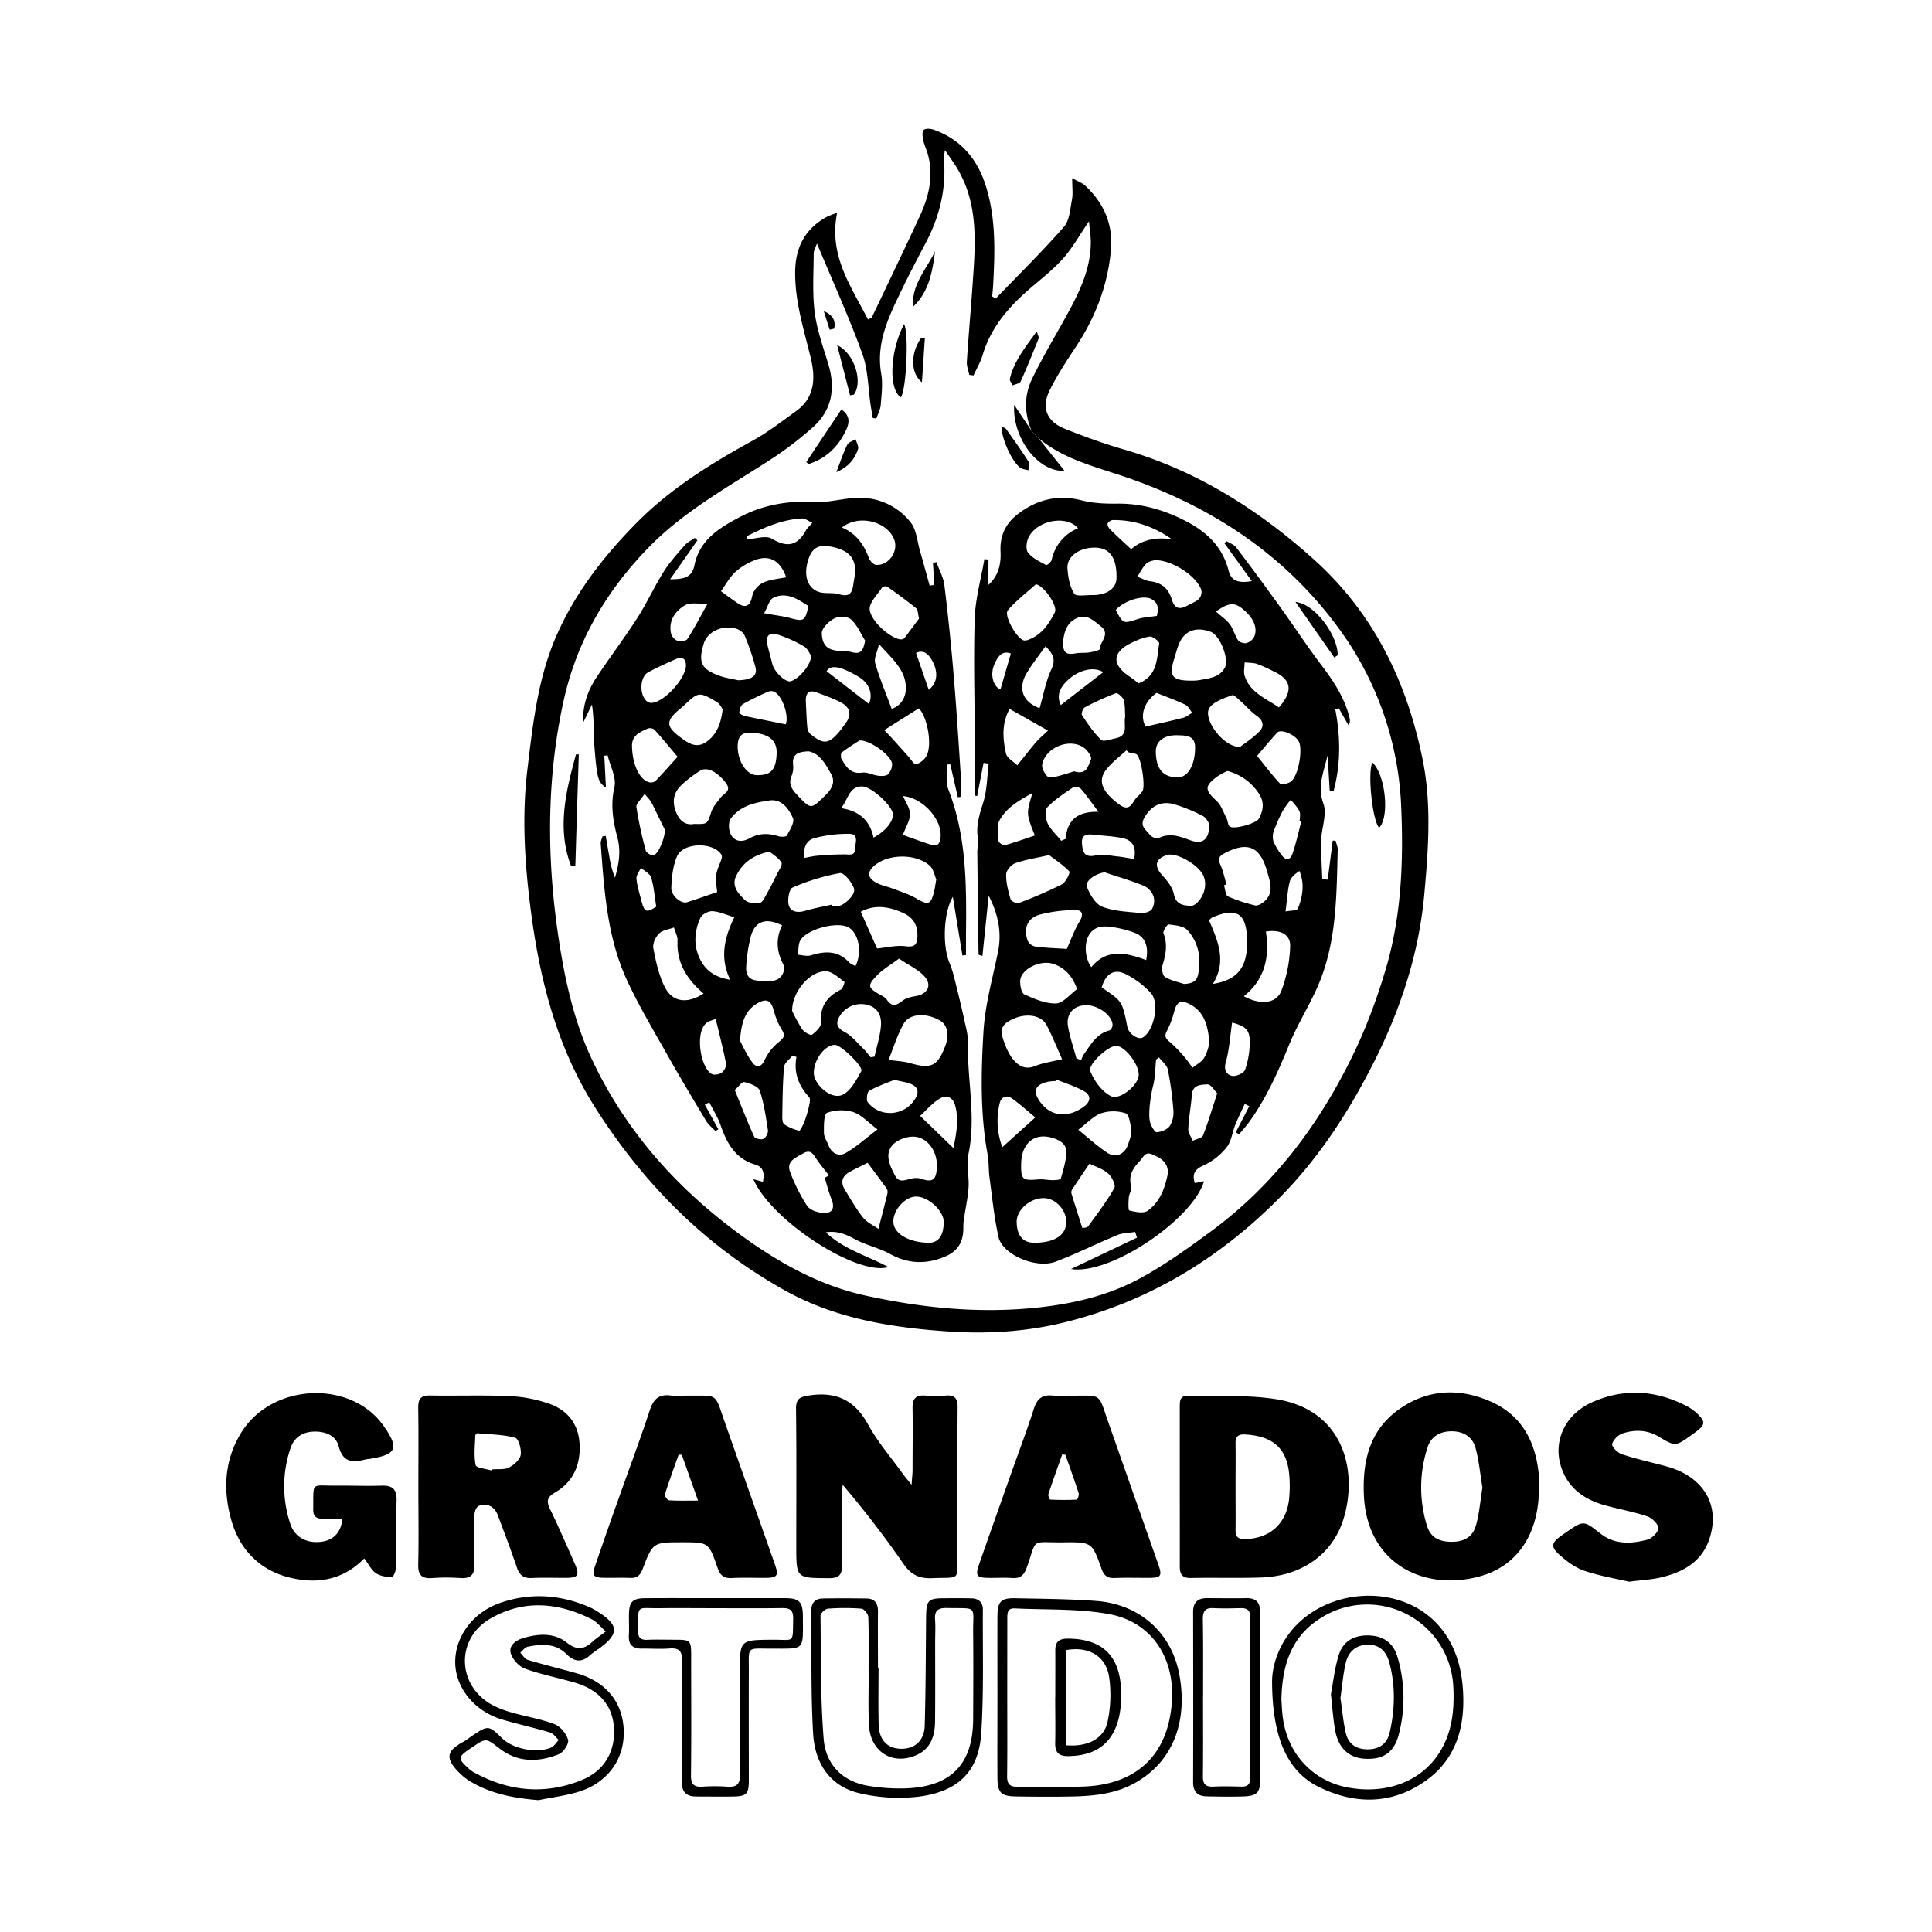 <svg width="120" height="120" xmlns="http://www.w3.org/2000/svg" data-name="Capa 1" viewBox="0 0 1080 1080"><path d="M468 118.83c-4.92 24 7.75 41.19 17.22 59.77 1.17-.64 1.95-.79 2.16-1.22 8.89-18.64 17.83-37.27 26.55-56 5.13-11 8.1-22.44 4.88-34.66-.74-2.82-2.09-5.5-2.71-8.34-.41-1.88-.75-4.68.26-5.7s3.93-.78 5.67-.15c15.57 5.59 24.78 16.94 29.42 32.57 5.35 18 4.71 36.36 3.69 54.76-.11 1.95-.34 3.89-.51 5.84l2 1.17c12.79-13.28 25.95-26.22 38.09-40.06 3.19-3.63 3.5-10 4.51-15.22.64-3.31.12-6.85.12-12 3.57 2 5.71 2.71 7.21 4.11 10.44 9.78 15.8 21.56 14.44 36.3-1.83 19.65-8.65 37.29-19.45 53.66-5.28 8-10.59 16.09-14.84 24.66-4.72 9.54-1.56 17.31 8.43 21.33C606 244 617 248 628.24 251.26c40.43 11.69 74.8 33.31 106 61.26 33.77 30.28 52.19 68.64 61 111.91 5.08 24.87 3.26 50.38.94 75.65-3 32.93-13.09 63.67-27.89 93.13-14.19 28.24-31.22 54.49-53.53 76.88-33.24 33.35-72.08 57.07-118.3 68.77-21.92 5.55-44 6.93-65.93 5.46-31.65-2.11-63.2-7.05-91.68-22.92-44.07-24.56-78.47-59-105.6-101.41-21.77-34-31.43-71.69-36.53-111-3.41-26.2-5.07-52.57-1.91-78.82 3.09-25.67 5.87-51.55 16.61-75.65 10.63-23.85 26.38-44 44.57-62.38 18.87-19.05 41.42-33 64.77-45.83 8.54-4.71 16.34-10.79 24.29-16.51 10.7-7.72 10.83-18.82 8.1-30-3.81-15.63-8.71-31-8.65-47.32 0-13.72 5.2-24.27 17.33-31.07 1.52-.82 3.17-1.34 6.17-2.58ZM580.6 245l-3.92-4.11c-4.15-9.76-4.25-19.84.27-29.16 6.18-12.75 13.57-24.91 20.36-37.37 6.54-12 12.25-24.32 12.45-38.35.06-3.84-.63-7.68-1-12.33-5.39 7.88-9.22 14.87-14.37 20.68-5.52 6.21-12.2 11.41-18.54 16.86-11.9 10.25-21.92 21.74-26.55 37.22-1.19 4-3.37 7.62-5.09 11.42l-2.38-.32c-.48-2.44-1.51-4.91-1.36-7.31.92-14.38 2.21-28.74 3.21-43.12 1.58-22.78 3.66-45.67-9.44-66.37-1.59-2.51-3.36-4.91-6-8.82a36.93 36.93 0 0 0-.58 4.85c1.37 16.75-2.39 32.34-10.23 47.12-5.2 9.78-10.26 19.65-15.05 29.64-6.53 13.62-12.54 27.31-9.8 43.22 1 5.66.22 11.69-.23 17.51-.2 2.61-1.58 5.13-2.43 7.7l-2-.29c-.4-2.31-.84-4.63-1.19-6.95-1.48-9.7-1.42-19.95-4.7-29-7.52-20.69-16.67-40.79-25.34-61.59-.66 1.94-1.82 3.81-1.83 5.68-.05 11-.81 22.11.58 32.93 1.27 9.85 4.79 19.44 7.65 29 4 13.43 2 25.51-8.57 35A192.67 192.67 0 0 1 430.6 257c-23.48 15.19-48.09 28.61-68 49-23.8 24.45-40.3 52.64-47.6 86-10.24 46.84-9.3 94-1.4 140.84 3.3 19.63 8.22 39.67 16.49 57.64C350 633.75 381.4 667.89 420.58 695c19.3 13.33 39.82 24 62.74 29.12C514.46 731 546 734.27 578 731.14c20.33-2 40.28-6.43 58.29-16 14.29-7.6 27.61-17.23 40.7-26.85 37.28-27.42 63.44-63.83 82.58-105.46a323.25 323.25 0 0 0 14.18-38.15c9.54-30.34 10.9-61.74 9.55-93.15a180.61 180.61 0 0 0-34.65-99.91C718.36 310 677.1 283 628.86 266.56c-16.86-5.74-34.19-9.83-48.26-21.56ZM233.86 831.15c0-14.64.16-29.28-.08-43.92-.08-5 1.21-7.24 6.62-7.14 14.85.27 29.72-.3 44.54.35a78.32 78.32 0 0 1 22 4.23c10 3.48 16.26 11 17 21.94.81 11.75-3.21 21.59-13.61 27.66-4.53 2.64-5 4.85-2.86 9.31 4.84 9.95 9.23 20.13 13.71 30.25 3 6.81 2.14 8.17-5.08 8.21-6.27 0-12.55-.22-18.81.08-4.5.22-6.85-1.49-8.29-5.74-3.36-9.89-7.09-19.65-10.74-29.43-1.81-4.83-6.34-7.16-10.79-5.06-1.29.61-2.22 3.25-2.27 5-.22 9.2-.31 18.41 0 27.6.17 5.7-2 8-7.74 7.65a112.4 112.4 0 0 0-15.68 0c-5.91.47-8.15-1.51-8-7.7.35-14.44.08-28.87.08-43.29Zm41.1-9.08.29-.68c3.09-.27 6.61.27 9.18-1 2.79-1.42 6.14-4.32 6.62-7 .55-3.1-1.14-9.14-3-9.65-6.77-1.83-14-1.89-21.1-2.53a1.79 1.79 0 0 0-1.27 1.18c-.14 5.58-.88 11.31.23 16.65.31 1.52 5.88 2.03 9.09 3.03ZM509.57 830c.27-3.93.55-6.1.56-8.28 0-11.49.17-23 0-34.49-.1-5 1.51-7.46 6.82-7.11a87.66 87.66 0 0 0 11.91 0c4.94-.34 6.48 1.68 6.45 6.57-.19 27 0 53.94-.11 80.9-.06 16.7 2 13.93-14.14 14.62-7.25.3-11.84-1.94-16-8-10.42-15.09-21.64-29.63-34-44.23-.17 2.07-.48 4.13-.48 6.19-.05 13-.23 25.93.06 38.88.13 5.55-1.92 7.17-7.33 7.15-18.19-.08-18.19.1-18.19-18 0-25.51.17-51-.13-76.51-.07-5.94 2.23-6.88 7.58-7.65 15-2.19 25.27 2.71 32.69 16.26 5.38 9.83 12.9 18.48 19.49 27.64 1.08 1.54 2.41 3.06 4.82 6.06Zm149.93.52v-43.85c0-3-.11-6.43 4.1-6.34 16.67.38 33.63-.77 50 1.87 38.19 6.18 45.53 40.87 37.37 67.1-6.1 19.61-23.35 31.73-45.86 32.52-13.14.47-26.31 0-39.46.29-4.79.08-6.17-2.17-6.14-6.48.04-15.03-.01-30.07-.01-45.11Zm31.18.27c0 8.15.1 16.29 0 24.44-.07 3.71 1.23 5.14 5.12 5.11 13.58-.14 23-8.16 24.73-21.68a71.37 71.37 0 0 0 .34-11.88c-.75-16.38-8.23-23.78-24.49-24.89-4.07-.28-5.78.92-5.7 5.09.11 7.93 0 15.87 0 23.81Zm169.61.58c.17 25.4-11.58 43.83-32.86 49.75-31.42 8.74-63.38-7.09-65-45.31-.82-18.66 3-35.71 18.8-47.38 16.18-11.94 34.36-12.83 52.31-4.85 17.79 7.91 25.3 23.37 26.78 42.15.1 1.87-.03 3.76-.03 5.64Zm-31.6.17c-1.2-7.26-1.9-14.76-3.8-21.94-1.65-6.26-6.66-9.44-13.22-9.5s-11.69 2.81-13.66 9a72.16 72.16 0 0 0-.35 43.69c2 6.59 6.72 9.14 14.06 9.08 7.09-.07 11.73-2.9 13.51-9.73 1.77-6.6 2.31-13.49 3.46-20.6Zm-625.07 39.64c-9.8 9.93-21.35 13.55-34.58 12-20.42-2.46-34.62-14.32-40-34.39-4.43-16.52-3.44-32.78 5.7-47.75 17.05-27.93 61.4-30 79.74-3.9 8.68 12.38 7.32 15.84-7.2 18.28-1 .17-2.1.19-3.1.44-7.08 1.81-12.46 1.76-14.85-7.4-1.6-6.11-7.72-8.46-14.14-8.18-6.26.28-10.89 3.45-12.82 9.35a66 66 0 0 0 0 42.46c2.59 7.68 10 11.1 18.28 9.59 6.2-1.13 10.12-5.47 10.74-12.74-3.75 0-7.43-.09-11.11 0s-5.23-1.49-5.19-5.25c.18-15.83-1.47-13.07 12.68-13.21 8.56-.09 17.14.29 25.69 0 5.88-.18 8.35 2 8.23 8-.25 12.32.05 24.65-.18 37 0 2.15-1.52 6.07-2.38 6.08-3.06.05-6.62-.54-9.08-2.21s-4.05-5.08-6.43-8.17Zm393.61-91.01c19.5.27 16.17-2.6 22.84 16.37q13.71 39 27.42 77.94c2.32 6.63 1.57 7.51-5.61 7.56-6.27 0-12.54-.17-18.8.07-4 .15-6-1.35-7.32-5.14-5.28-14.88-5.4-15-21.52-14.8-18.6.21-14.21-2.84-20.27 14.07-1.49 4.16-3.5 6.23-8.1 5.88-4.36-.33-8.77 0-13.16-.08-6.87-.07-7.64-1.11-5.28-7.89 5.9-16.95 11.92-33.85 17.9-50.77 4.25-12 8.78-23.9 12.64-36 1.79-5.61 4.8-7.85 10.5-7.25a82.52 82.52 0 0 0 8.76.04Zm-1.7 33-1.77-.11c-2.59 7.37-5.25 14.73-7.69 22.15-.28.87.6 3 1 3.07 4.94.24 9.9.28 14.84 0 .44 0 1.39-2.56 1.06-3.6-2.31-7.21-4.92-14.36-7.44-21.53Zm-212.32-33.01c18.9.23 15.91-2.28 22.19 15.55q13.82 39.25 27.68 78.5c2.33 6.65 1.53 7.78-5.34 7.83-6.26 0-12.54-.23-18.79.09-4.33.22-6.39-1.57-7.75-5.49-5-14.53-5.12-14.5-19.85-14.5-16.29 0-16.4 0-22.14 15-1.32 3.47-3.11 5.07-6.84 4.92-4.8-.19-9.61 0-14.41-.06-6.29-.08-7.18-1.12-5.18-7 4.42-13 9-26 13.63-39 5.63-15.93 11.62-31.74 16.86-47.8 2.06-6.29 5.31-9 11.8-8.09a61.37 61.37 0 0 0 8.14.05Zm7 58.68c-3.47-9.78-6.28-17.7-9.08-25.61l-1.78-.05c-2.6 7.37-5.31 14.7-7.67 22.14-.27.85 1.42 3.3 2.31 3.36 4.89.32 9.79.16 16.24.16Zm520.47 45.34c-7-1.63-16.07-3.12-24.7-6-5-1.65-9.63-5-13.64-8.5-5.77-5-5.32-7.21.83-11.5.68-.48 1.37-1 2.06-1.42 10-7 10-6.91 19.39.48 8 6.31 17.24 5.81 26.28 3.44 2.59-.68 6.18-4.29 6.13-6.48s-3.54-5.66-6.2-6.55c-7.69-2.59-15.76-4-23.61-6.17-11-3-19.89-9-24.05-20.06-5.63-14.94 1.27-30.69 17.07-37.67 18.14-8 36.22-6.57 53.63 2.8a23.42 23.42 0 0 1 5 3.81c4.52 4.31 4.38 6.09-.53 9.82-.83.63-1.69 1.23-2.53 1.84-9.3 6.71-9.24 6.62-18.71 1-6.31-3.75-13.28-3.91-20-1.75-2.48.8-5.37 3.65-5.89 6-.32 1.49 3.11 4.89 5.44 5.66 8.11 2.66 16.48 4.52 24.74 6.74 20.77 5.58 30.47 21.62 24.18 40.56-4.19 12.64-14.41 18.49-26.52 21.41-5.28 1.36-10.77 1.55-18.37 2.54ZM301 1006.3c-13.54-1.1-26.34-3.47-38-10.4a29.43 29.43 0 0 1-5-3.73c-10.5-9.76-7.61-13.78 1.23-18.62 1.64-.9 3.09-2.14 4.65-3.19 8.91-6 9.34-6 16.79 1.34 6.09 6 19.6 8.67 27.51 5.12 1.67-.75 2.79-2.74 4.16-4.16-1.61-1.44-3-3.63-4.87-4.19-8.8-2.63-17.78-4.6-26.59-7.19-15.37-4.51-26-17.38-26.4-31.41-.38-14.79 9.79-28.53 25.15-33.85 16.95-5.86 33.6-4.64 49.94 2.4a30.37 30.37 0 0 1 3.85 2.07c12.67 7.79 13 12.65 1.34 21.18a45.62 45.62 0 0 0-4.57 3.28c-4.66 4.45-8.9 4.34-13.53-.28-6.19-6.18-14-5.73-21.75-4.12-1.52.32-2.73 2.16-4.08 3.31 1.36 1.36 2.48 3.47 4.1 4 9 2.69 18.12 4.92 27.17 7.44 16.81 4.69 26.37 16.56 26.59 32.84.21 15.81-9.51 28.85-25.79 33.64-7.11 2.06-14.57 3.03-21.9 4.52Zm37.63-94.3c-2.94-2.62-5-5.4-7.82-6.81-18.81-9.48-38.08-11.19-56.81-.33-19.28 11.22-18.6 37.15.89 48.07a54.3 54.3 0 0 0 11.62 4.49c7.82 2.24 16 3.5 23.51 6.43 3.28 1.27 6.59 5.31 7.53 8.74.59 2.15-2.59 7-5.13 8-11.39 4.58-22.88 4.81-33.18-3.17-7.55-5.84-7.43-6-15.23-.71-.69.47-1.4.91-2.08 1.39-5.73 4-5.82 5.07-.78 9.75a18.19 18.19 0 0 0 3.43 2.71c19.56 10.89 40 12.93 60.78 4.44 12.81-5.24 18.77-16.38 17.82-29.52-.87-12.25-8.44-21-22-24.92-9.21-2.68-18.71-4.51-27.7-7.77-3.3-1.2-6.76-5-7.88-8.36-1.46-4.35 2.51-7.38 6.45-8.6 8.46-2.63 17.54-3.31 24.64 2.29 6 4.75 10 3.84 14.81-.66 1.91-1.76 4.19-3.2 7.13-5.46Zm152.49 20.12c0 10.65-.22 21.32.07 32 .23 8.63 4.9 13.32 12.51 13.46s13-4.57 13.22-12.78c.58-20 .59-40.12.78-60.18.09-10.32.88-11.19 11-11.2 4.8 0 9.62-.06 14.42.06 4 .1 6.33 2.26 6.31 6.28-.15 23 .57 46-.89 68.94-1.38 21.49-12.74 32.83-35.15 35.66a95.69 95.69 0 0 1-32.82-1.9c-16.7-3.83-25-16.9-26-33-1.38-23.13-.82-46.37-1-69.56 0-4.05 2.35-6.25 6.26-6.33 8.15-.16 16.31-.12 24.46 0 4.73 0 6.55 2.74 6.5 7.32-.11 10.45 0 20.9 0 31.36Zm-5.51 2.51h-.06c0-10.25.18-20.5-.17-30.73-.06-1.67-2.35-4.53-3.8-4.64a121.38 121.38 0 0 0-18.78 0c-1.53.11-4.15 2.58-4.13 3.94.27 23-.08 46 1.77 68.88 1.13 14 10.2 23.74 24.82 26.19a105.31 105.31 0 0 0 21.74 1.4c25-1.13 36.89-13.77 37-38.67.06-15.89.16-31.79 0-47.68-.2-16.33 3.06-14.05-14.76-14.43-4.83-.1-6.92 1.46-6.54 6.46.32 4.16.06 8.36.06 12.55 0 14.84.1 29.69-.06 44.54-.09 8.2-2.55 15.4-10.85 18.87-13.32 5.58-25.49-2.35-26.11-17.23-.46-9.78-.13-19.62-.13-29.45Zm-85.72-41.24h38.88c8 0 10 2 10.05 10 0 19.66 1.58 18.17-17.64 18.22-14.19 0-12.53-1.63-12.58 12.83-.07 20.28 0 40.55 0 60.83 0 7.52-1.26 8.85-8.64 9-6.9.12-13.8 0-20.7 0-5.63 0-8.18-2.46-8.12-8.45.23-22.37-.07-44.74.2-67.1.06-5.41-1.39-7.65-7-7.2-5.19.41-10.44 0-15.67.07-4.86 0-7.41-2-7.13-7.19.22-4 0-7.94.05-11.91.08-7 1.94-9 8.88-9.07 13.08-.1 26.25-.03 39.42-.03Zm.23 5.6c-10.44 0-20.89-.12-31.32 0-13.39.18-11.92-2.47-12.12 12.51-.05 3.72 1.22 5.33 5.08 5.16 5-.22 10-.06 15-.05 9.42 0 9.6.18 9.6 9.35 0 22.14.16 44.27-.1 66.4-.06 5.05 1.6 6.73 6.45 6.41a97.36 97.36 0 0 1 13.77 0c5.36.4 7.31-1.39 7.22-7-.33-19-.13-38-.13-57 0-18.12 0-18 18.32-18.16 12.54-.09 11.17 2.47 11.5-11.81.12-4.94-2-5.94-6.35-5.87-12.28.19-24.6.07-36.92.07Zm157.45 49.38c0-14.85-.05-29.7 0-44.54 0-8.61 1.84-10.57 10.23-10.4 15 .31 30.09.41 45.07 1.51 23.86 1.77 42.05 17.47 46.42 41.34 4.4 24-2.1 47.13-23.92 59.89-11.06 6.47-23.26 7.8-35.65 8.07-10.45.23-20.91.14-31.36 0-8.84-.09-10.74-2-10.79-10.73-.07-15.04 0-30.09 0-45.14Zm5.49.61c0 14.61.11 29.23-.08 43.85-.05 4.27 1.31 6 5.71 6 12.32-.18 24.65.3 37-.14 30.13-1.08 47.57-18.14 49.43-47.85 1.52-24.25-11.44-44.13-34.93-48.5-17.24-3.21-35.24-2.35-52.9-3.23-4.4-.22-4.2 3-4.2 6.06q-.03 21.83-.03 43.83Zm148.04-9.36c.15-11.64 6.65-30.15 26.44-40.77 29.3-15.72 75.57-5.49 80.05 43.19 1.95 21.21-2.54 40.9-21.15 53.81s-38.89 12.94-58.88 3.24c-17.26-8.37-26.44-26.59-26.46-59.47Zm5.22 10.46c.18 2.32.29 6.52.87 10.64 2.85 20.14 17.14 35.1 36.65 38.57 22.42 4 42.22-4.21 52-21.55 6.08-10.79 7.18-22.51 6.59-34.59a48.25 48.25 0 0 0-74-38.74c-16.18 10.07-21.72 25.7-22.11 45.67Zm-11.82-1.71v45.76c0 8.11-1.75 9.89-10 10.11-6.68.17-13.37.1-20.06-.07-5-.13-7.49-2.6-7.48-7.9.1-31.77.06-63.53 0-95.29 0-5.19 2.56-7.64 7.73-7.6 7.32 0 14.63.15 21.94 0 5.69-.15 7.85 2.57 7.81 8-.01 15.62.06 31.32.06 46.99Zm-32 0c0 14.82.11 29.66-.07 44.48-.06 4.29 1.33 6.1 5.74 5.89 5.21-.26 10.44-.14 15.66 0 3.25.06 5-.92 5-4.61q-.12-45.1 0-90.23c0-4-1.83-5-5.37-4.94-5 .13-10 .26-15 0-4.76-.29-6.12 1.74-6.06 6.25.25 14.38.13 28.79.13 43.21Z"/><path d="m580.6 245 14.46 18.18c-14.51.84-29.18-18-28.13-36.86q4.85 7.26 9.72 14.54Zm110.23 387.93 7.51-14.57-2.53-1.24c-1.76 3.84-3.66 7.63-5.24 11.54-1.71 4.24-2.19 9.33-4.89 12.7a35.71 35.71 0 0 1-12.91 10.14c-4.94 2.19-6.41 4.66-4.9 9.83l5.19-1c-6.62 21.68-52.71 52.58-74.36 49.07l36.87-17.53c-.33-1.07-.67-2.14-1-3.21-3.37.56-7 .51-10.06 1.78-11.53 4.75-22.71 10.41-34.36 14.82-11 4.17-29.86-3.93-32-13.82-2.41-10.88-3.51-22.05-5-33.12-.58-4.32-.32-8.78-1.1-13.06-4.16-22.78-3.64-45.81-2.28-68.65.89-15 5.12-29.77 8.13-44.59 2.25-11.1-.11-21.33-5.23-31.33-1.15 11.15-2.31 22.3-3.5 33.7-1.51-.53-2.15-.65-2.15-.78q-.41-28.44-.7-56.89c0-2.92.64-5.91.24-8.76-1-6.88 1.09-13 3.1-19.47 2.13-6.85 2.11-14.36 3-21.59l-2.83-.43q-1.83 9.26-3.57 18.53l-1.21-.27v-23.4c-.14-25-.91-50.09-.21-75.11.32-11.27 3.53-22.46 5.43-33.68l2.27.26v14.16c5.66-5.13 7.11-11.75 6.76-18.72-.43-8.46 2.71-15.35 9.06-20.38 10.69-8.46 22.65-11.68 36.41-8.13 6.34 1.64 13.19 1.88 19.79 1.81 14.22-.16 27.18 3.81 39.55 10.4 11.17 6 19.45 14.33 22.68 27 1.6 6.26 6 7.05 13 5.91l-15.29-21.1 1-1.3c1.89 1.17 4.32 1.91 5.56 3.56q12.82 16.94 25.21 34.2c7.43 10.32 14.38 21 22.06 31.12 7 9.25 13.39 18.69 16.13 30.15a5.25 5.25 0 0 1-.61 4l-5.4-9.48-2.07.3c3 15.43 3.19 30.67-.83 45.64l-2.22.11c-.36-6-.72-11.94-1.2-19.73-2.41 10-5.78 17.48-2.34 26.93 2.12 5.84-1 13.47-1.22 20.32-.18 7.33.36 14.68.59 22l3.06.13 2.78-21.77h1.59c.42 1.69 1.25 3.39 1.21 5.07-.63 24.25-.56 48.74-9.29 71.77-4.86 12.83-12.69 24.5-17.88 37.23-6.11 15-12.6 29.57-22 42.75-1.84 2.58-4 4.93-6 7.39Zm-5.2-138.52-1.42.44c.71 2.17.83 5.61 2.24 6.27a92.63 92.63 0 0 0 15.06 5c1.12.3 2.78-.43 3.87-1.17 7.31-4.92 4.69-11.68 2.9-18-3.93-13.88-11-16.68-23.76-9.95-3 1.57-3.87 3-2.36 6.34 1.6 3.47 2.35 7.36 3.47 11.07Zm-91.92 97.66c-2.76-6.14-5.36-12.65-8.56-18.84-3-5.89-11.63-7.16-19.44-3.35-6.26 3-7.14 6.1-3.86 14a31.3 31.3 0 0 0 3.64 7.24c3.32 4.34 7.14 7.29 13.35 4.73 4.34-1.77 9.16-2.38 14.87-3.78Zm73.13-211.58a25.88 25.88 0 0 0 3.84-.34c5.27-1 11-1.42 14-6.87 2.62-4.8-2.79-18.19-7.84-20.08-8.72-3.27-15.45-.33-18.31 8.05-.74 2.17-1.36 4.37-2 6.56-3.32 10.33-1.53 12.78 10.31 12.68ZM686.15 431a40.07 40.07 0 0 0-5.82 3.15c-7.14 5.42-6.84 7.49-.32 13.51 2.67 2.46 3.93 6.5 5.69 9.89.72 1.41.62 3.51 1.66 4.42 2.15 1.9 14.7-1.57 16.24-4.2 2.73-4.67 3.25-9.52.14-14.13A29.81 29.81 0 0 0 686.15 431Zm-99.69 47c-7.21 1.64-13.25 2.52-18.89 4.52-2.26.81-5.07 4.05-5.12 6.24-.11 4.67 1.16 9.45 2.49 14 .31 1.08 3.45 2.45 4.63 2a237.42 237.42 0 0 0 23.94-10.36c2.22-1.15 4.85-6.58 4.26-7.22-3.4-3.62-7.71-6.41-11.31-9.18Zm24.47-145.36c7.73 0 13.06-3.68 13.2-9.27.27-11.3-3.59-17-11.63-17.24-8.8-.25-16.19 4.77-15.78 11.55.3 4.88 1.27 10.24 3.79 14.21 1.11 1.76 6.81.6 10.42.76Zm65.12 127.92c-.66-.85-1.72-3.44-3.6-4.37a87.07 87.07 0 0 0-16.55-6.73c-7.3-1.92-12.87 1.5-16.38 8-2.43 4.49 1.28 6.53 3.18 9.11.92 1.26 3.8 2.54 4.86 2 6.15-3.16 11.74-1.1 17.43 1 7.12 2.7 11.01.09 11.06-9ZM615.83 552c11.54 7.71 11.54 7.71 14.37 22.08.76 3.86 6.11 7.45 8.69 5.83 6.27-3.93 9.48-19.27 4.37-24.89A48.71 48.71 0 0 0 629 544.41c-6.33-3.11-11 .13-13.17 7.59Zm77.28-134.43c2.46-1.91 7.08-4.84 10.84-8.63 2.87-2.89 2.35-6.16-1.5-8.84-3.19-2.22-5.74-5.34-8.69-7.92-1.62-1.41-4-4-5.13-3.53-4.5 1.76-10.1 3.46-12.54 7.05-3.87 5.73 7.1 21.69 17.02 21.91Zm-75.49 70.08c-5 .5-11.36 4.82-10 8.19 1.66 4.24 4.73 9.5 8.5 11 6.57 2.57 14.11 2.81 21.3 3.53 2.14.22 5.36-.56 6.44-2.07a9 9 0 0 0 .93-7.32 10.71 10.71 0 0 0-5.31-5.8c-7.15-2.88-14.56-5.04-21.86-7.49Zm58.22 26.79C680.63 525.65 686 537.2 678 550c14.09-2.17 19.5-9.7 19.14-24.53-.36-15.07-5.86-18.54-19.79-12.46a14.22 14.22 0 0 0-1.51 1.47Zm.27 68.85c-.83-9.72-2.68-17.6-11-21.93-5-2.63-7.28-1.33-8.64 3.78a50.8 50.8 0 0 1-4.1 11c-1.54 2.88-1 4.24 1.41 6.21a77.41 77.41 0 0 1 8.57 8.79 71 71 0 0 1 4.24 5.75c2.2-1.78 5-3.19 6.44-5.45 1.79-2.72 2.4-6.16 3.08-8.11Zm-14.26-33.27c4.32-.2 7.12-1.21 7.94-5.45 1.76-9.1.22-17.74-6-24.59-2.15-2.38-6.87-2.75-10.52-3.21-.8-.1-3.35 3.81-2.88 5 2.42 6.12 1.29 11.77-.51 17.71-.6 2-.08 5.7 1.26 6.55 3.17 2.04 7.1 2.78 10.71 4.03Zm45.77-29.32c2.19 13.92-.38 26.71-12.32 36.2 9.39 5.08 18.22 4.15 21-3.09a77.66 77.66 0 0 0 4.91-24.67c.31-6.72-5.36-9.69-13.59-8.4Zm-129.42 174c11.25 0 17.76-4.22 17.82-11.5.06-7.08-6.2-13.59-12.92-13.45-7.59.15-14.89 6.74-14.78 13.33.14 7.68 3.49 11.63 9.88 11.62Zm-7.38-44.07c-.14 8.8.7 9.45 9.73 8.67 2.64-.23 5.35.44 8 .42 1.54 0 4.25-.21 4.45-.9 1.38-4.84 2.94-9.81 3.07-14.77.13-4.79-4-6.91-8.25-8.1-9.82-2.75-16.82 3.29-17 14.68Zm82.1 4.94c-.22-6.36-4.39-8.27-8.65-10.19s-5 1.46-7.19 3.71c-4 4.17-6.38 8.27-4.71 14.28.47 1.72-1.2 3.92-1.36 5.94-.21 2.55-.39 7.21.28 7.36 3.31.79 7.9 1.81 10.22.17 7.33-5.16 9.88-13.45 11.41-21.27Zm-73.82-329c-5.3 4.79-11.1 9.15-15.69 14.55-2.52 2.95 5.23 16.35 9.14 16.91a6.21 6.21 0 0 0 3-.68c7-2.84 10.9-8.75 14.12-15.09 1.69-3.42-5.79-14.55-10.57-15.68Zm29.95 323.88c-3.26 4.81-6.62 9.71-9.86 14.69a3.21 3.21 0 0 0-.14 2.39c1.9 6.19 3.88 12.34 6 19 .73-.22 2.64-.19 3.29-1.09 5.11-7 10.36-13.88 14.59-21.36.92-1.61-1.4-6.22-3.46-8.07-2.82-2.55-6.8-3.73-10.42-5.55Zm-12.69-120c2.19-4.85 4.13-10.43 7.11-15.36 2.43-4 1.58-6.41-2.5-6.32a78.31 78.31 0 0 0-19.97 2.57c-6.78 2-9 7.86-6.52 14.51a6.18 6.18 0 0 0 4.23 3.29c6.09.75 12.2.95 17.65 1.32Zm40.18 70.75c.42-5.76-7.22-16-12.35-16.58-4.13-.46-16.29 10.23-14.66 14.25 2.18 5.41 6.46 11.35 11.45 13.86s15.17-6.07 15.56-11.52Zm-34.44-48.28c-2.48-6.93-6.54-11.91-13.42-14.13-7.25-2.33-18 2.94-18.38 9.38-.16 2.61.67 7 2.32 7.69 5.6 2.53 11.8 5.22 17.7 5.07 3.88-.11 7.68-5.01 11.78-8.01ZM631 420.61l-1.31-1.2c-3.92 3.71-8.5 6.95-11.63 11.24-4.57 6.26-1.58 12.23 7.52 19 6.56 4.9 7.41-1.93 10.39-4.43a18.59 18.59 0 0 0 2.55-2.76c2-2.5-.57-19.39-3.31-20.87-1.21-.59-2.81-.66-4.21-.98Zm9.72 116.08c1.6-8.16-.82-13.32-7.06-15.49a64.21 64.21 0 0 0-12.13-3c-4.83-.67-9.75-.54-12.74 4.43-2.85 4.71-2.4 13.12 1.28 18 8.66-10.54 19.43-8.1 30.64-3.94Zm4.74-223.58c-1 .36-3.35.6-4.67 1.92-2.06 2.06-3.38 4.85-5 7.33 2.36.89 4.66 2.29 7.08 2.56 6.4.71 10.38 4.11 12.12 10.08 1.52 5.25 4.45 6 8.86 3.47 2.16-1.23 4.71-2.06 6.42-3.75a5.85 5.85 0 0 0 1.24-5.09c-3.04-8.02-16.4-16.63-26.06-16.52Zm-42.7 318.44c5.52 4.44 10.65 9.27 16.48 13 4.6 3 9.63.47 11.36-4.79.85-2.56 2-5.32 1.76-7.86-.35-3.41-1.16-8.86-3.15-9.57a22 22 0 0 0-13.66 0c-4.24 1.44-7.62 5.33-12.8 9.22Zm63.54-125.17a7.34 7.34 0 0 0 2.43-1.32c4.83-4.34 6.32-11.36 3.6-16.28-3.28-5.94-14.92-12.33-19.76-10.86-6.82 2.07-7.6 6.26-2.76 11.47 2.73 2.95 5.57 6.6 6.37 10.36 1.16 5.39 4.24 6.54 10.12 6.63ZM629 400.62c-.22-3.15 0-6.4-.85-9.31-.5-1.63-3.43-4.12-4.36-3.78a146.68 146.68 0 0 0-17.38 7.88c-1.07.56-2.11 3.55-1.58 4.36 3.24 4.86 6.55 9.83 10.72 13.83 1.27 1.21 5.38-.36 8.14-.91 7.53-1.49 4.2-7.75 5.31-12.07Zm73.71 21.91c4.18 5.19 8.28 10.65 12.92 15.6.75.81 4.3-.08 5.9-1.16 4.19-2.81 7-18.31 4.41-22.67-2.24-3.84-10-7-12-4.75-4.27 4.69-8.31 9.58-11.22 12.98Zm-101 169 2.62 1.16a19.14 19.14 0 0 1 1.59-3.39c3.87-5.36 7-11.44 14.25-13.3.8-.21 1.72-1.85 1.75-2.84.12-5.42-8.24-11.52-15.16-11.25-6.62.27-10.88 4.85-9.76 11.68 1 6.07 3.09 11.96 4.7 17.94Zm46.17-.45-1.63 1.23c-.5 4.89-.44 9.92-1.66 14.62S641.53 623 643 627.68c.63 2 2.54 5.33 3.65 5.24 2.57-.2 5.89-1.5 7.27-3.49a14.52 14.52 0 0 0 2-8.86 190.38 190.38 0 0 0-3.12-22.83c-.59-2.45-3.26-4.45-4.93-6.66ZM593.24 470l2.5-1.09c.76-10.18 6.23-15.41 18.31-15.09-4.15-5.53-6.78-9.39-9.85-12.87-.79-.91-3.45-1.4-4.37-.78-5.05 3.43-10.31 6.81-14.44 11.2-1.49 1.6-.95 6.39.28 8.95 1.74 3.55 4.98 6.44 7.57 9.68Zm43.21-88c10.78-4.23 10.14-13.89 11.56-22.26.18-1.06-3.55-4.08-5.21-3.9-3.6.4-7.19 2-10.51 3.61-10.66 5.28-10.88 12-.83 18.78 1.7 1.1 3.3 2.42 4.99 3.71Zm-72.08 14.28c-4.46 8-3.9 16.6-2 25 .58 2.53 4.13 4.38 6.31 6.54 1.55-2 3.09-3.9 4.66-5.84 2.08-2.56 4.07-5.21 6.29-7.65 1.89-2.07 4.06-3.9 6.2-5.92Zm81.73 23.93c.17 9.86 4.17 14.45 12.48 14.3 5.56-.09 9.45-6.91 9.49-16.63 0-6.83-5.12-6.72-9.65-6.86-7.73-.3-12.42 3.39-12.32 9.13Zm-43.46-124.94c-6.24-7.29-22.12-4.8-27.44 4.65-1.38 2.45-2 7.08-.55 8.95 2.36 3.14 6.53 5 10.14 7 .4.22 2.8-1.67 3.09-2.86a24.52 24.52 0 0 1 14.76-17.74Zm-12.21 308.19-.38.85a30.92 30.92 0 0 0-3.73.3q-11.79 2.29-4.58 11.78c5.9 7.78 15.17 8.68 24 2.33 4.07-2.91 4.39-6.44.05-8.84-4.79-2.68-10.2-4.32-15.36-6.42Zm10.05-172.28c7.21 2.28 7.78-3.35 9.37-6.64.6-1.23-1.56-4.55-3.26-6-7.57-6.48-22.15-1.19-24 8.83-.37 1.95 1.18 4.67 2.62 6.4.74.9 3.27.79 4.83.43 3.77-.87 7.49-2.15 10.44-3.02Zm-6.18-72.73c-.3 6.28 1.52 7.81 7.09 6.76 2.39-.45 4.93-.09 7.34-.48 2.16-.35 6-1.17 6-1.88.13-4.27 6.33-8.36.49-12.87-3.8-2.94-7.34-6.69-12.68-4.67-5.99 2.3-7.68 7.69-8.24 13.14Zm120.62 37c8.18-9.33 7-15.59-3.07-20.2a90.37 90.37 0 0 0-9.11-4.1c-2.2-.73-4.69-.6-7-.85 0 2.58-.72 5.4.08 7.69 3.18 9.34 11.98 12.5 19.1 17.46ZM577.15 443.3c-8.21 4.49-14.85 8.55-18.5 15.44-1.61 3.05-.76 7.55-.48 11.35.07.93 2.54 2.64 3.48 2.38 5.67-1.54 11.22-3.55 16.83-5.41-4.83-12.21-4.83-12.21-1.33-23.76Zm150.25 16-.87-.24c0-1.87.59-4-.14-5.55-1.13-2.39-3.16-4.35-4.81-6.49a52.36 52.36 0 0 0-4.35 6 88.47 88.47 0 0 0-5.05 11.19 9.75 9.75 0 0 0-.36 6 33.71 33.71 0 0 0 4.42 7.52c2.35 3.43 5 3.36 6.31-.59 1.96-5.74 3.27-11.82 4.85-17.8ZM560.3 641.28l18.43-16.64c-4.37-3.61-8.47-7.36-13-10.58-2.95-2.13-5.95-1-6.86 2.47a41.8 41.8 0 0 0 1.43 24.75Zm20.84-245.41c2.18-7.52 3.46-15 6.54-21.62 2.45-5.28 1.42-8.46-3.26-12.95-3.73 5.26-7.51 9.89-10.51 15-5.18 8.79-1.98 16.3 7.23 19.57Zm99.3 215.29c-1.56-1.53-3.65-5.15-5.48-5-3.36.23-8.28 0-8.71 5.85-.46 6.39-1.73 12.73-2 19.12-.11 2.15 1.63 4.39 2.52 6.59 2-1 5.14-1.52 5.75-3.07 2.82-7.18 4.99-14.65 7.92-23.49Zm-40.05-205c7.55-1.74 14.33-3.18 21-4.92 1.81-.47 3.38-1.84 5.07-2.79-1.3-1.57-2.29-3.77-4-4.58-4.94-2.39-10.15-4.22-15.92-6.54-6.97 4.97-9.54 12.67-6.15 18.83Zm-6.4 74c1.25-6.25-.6-10.33-6.16-11.56-5.22-1.16-10.66-1.34-16-1.94-3.81-.44-7.43-.52-7 4.95.39 4.56 1.29 8 7.6 6.58 3.87-.87 8.21.18 12.32.57 3.04.33 6.01.94 9.25 1.44Zm54.77 91.43c-1.13 7.66-1.56 15.14-3.53 22.19-1.27 4.51.45 7 3.61 7.64 2.17.44 6.44-1.53 7.16-3.42a46.71 46.71 0 0 0 2.6-14.6c.28-7.4-1.98-9.71-9.84-11.77ZM632.32 307c6.24-5.43 14.11-6.88 22.87-5.49-10.13-7.14-21.05-10.95-33.19-10.8a3.72 3.72 0 0 0-2.84 1.93c-.29.82.5 2.36 1.27 3.12 3.57 3.61 7.37 7.03 11.89 11.24Zm47.37 34.81c3.13 2.82 6 4.72 7.9 7.31s2.67 6.13 4.54 8.83c.77 1.12 3.32 1.88 4.71 1.51a7.26 7.26 0 0 0 4.3-3.59c2.2-5.31-.89-11.4-7.6-16.33-4.97-3.63-8.88-1-13.85 2.29Zm-33 2.44c1-4 .91-7.52-3.4-9.52-4.71-2.19-15 1.14-19.58 6.23 4.17 7.9 4.12 7.75 12.61 5 3.11-.96 6.49-1.08 10.4-1.69ZM593 394.12l23.69-18.37c-5.16-3.35-13.91-1.36-20.36 5-3.92 3.81-5.84 8.32-3.33 13.37Zm125.63 115.41c2.5-.54 6.46-.42 6.93-1.65 2.53-6.54 3.94-13.43.84-21-2.41 1.64-4.81 3.55-5.41 5.92-1.21 4.7-1.45 9.69-2.36 16.73ZM565.08 365.32c-5.1-1.93-7.42 1.94-9.25 6.12-2.57 5.9-.45 12.49 3.42 13.95ZM538 534.13q-2.68-16.38-5.37-32.8c-5.18 8.69-6 27.34-1.74 37.25a55.59 55.59 0 0 1 2.63 8.3c2 8 4 16.12 5.75 24.22.85 3.86 1.92 7.83 1.82 11.73-.51 20.83 4.73 41.58.23 62.51-1.24 5.76.46 12.09.13 18.12-.31 5.52-1.55 11-2.35 16.49a31.72 31.72 0 0 0-.6 5.55c.28 8.56-2.91 14-10.68 17.14-10.24 4.17-20.18 3.9-30.1-1.58-5-2.78-10.75-4.3-16.09-6.56-3.24-1.37-6.25-3.33-9.54-4.53a20.61 20.61 0 0 0-10.46-1.11c10 9.59 23.19 13.08 35 19.44-17.4 5.22-65.54-25.95-75.5-49.12l5.38 1.47c.71-4.43.65-8.19-4.4-9.67-11.15-3.28-15.84-12-19.33-22.09-1.54-4.43-4.15-8.48-6.28-12.7l-2.5 1.31q3.78 6.86 7.55 13.73l-1.6 1.07c-1.75-1.87-3.89-3.51-5.19-5.66-7.42-12.34-14.81-24.7-21.88-37.24-7.7-13.65-15.77-27.15-22.35-41.34-11.2-24.16-12.8-50.44-14.73-76.53-.09-1.31.64-2.69 1-4l1.81-.21c.65 3.8 1.28 7.62 2 11.42a55 55 0 0 0 3.15 11.92c2.2-7.39 3.39-14.83 1.41-22.3-2.49-9.37-4-18.34-1.72-28.33 1.24-5.37-2.37-11.85-3.8-17.83l-1.84.28c.29 5.81.58 11.61.9 17.84-4.35-3.2-4.92-4.44-6.4-22.67-.63-7.78-.11-15.65-1.41-23.81l-4.89 10.06c-.47-9.48 2.51-17.79 7.46-25.27 7.38-11.16 15.49-21.82 22.71-33.07 5.4-8.41 9.57-17.61 14.89-26.08 3.3-5.27 7.59-9.95 11.69-14.68 1.49-1.7 3.72-2.76 5.62-4.11l1.47 1.36-15.25 21.78c7.56-.09 12.17-.73 13.62-7.93 2.82-13.95 13.65-20.71 25.22-26.81 13.34-7 27.33-9.32 42.33-8.49 7.57.41 15.25-2 22.92-2.27A35.87 35.87 0 0 1 509 291.94c3.34 4.14 3.73 10.7 5.33 16.2 1.86 6.4 3.58 12.83 5.36 19.25l2.57-.48q-.36-6.12-.73-12.25l1.93-.46c1.54 4.31 3.93 8.52 4.47 13q3.16 25.75 5.29 51.63c1.62 19.34 2.79 38.72 4.09 58.09.19 2.8 0 5.63 0 8.45l-1.87.32-4.24-18.45-2 .18c.27 4.73-.64 9.91 1 14.11 10.26 26.36 10.08 53.86 9.79 81.42v10.92Zm-137.1-35.47c-.22-2.7-1.05-6.05-.61-9.22.47-3.38 2.21-6.58 3.23-9.9a3 3 0 0 0-.6-2.26c-5-6.74-21.15-6.21-24.44 1.4-2.32 5.36-3 11.67-3.21 17.6-.19 4.39 5.53 9.07 8.63 8.11 5.51-1.71 10.92-3.66 17.03-5.73Zm11.68-118.39c7.64-.2 11-2.43 9.71-7.39a137.71 137.71 0 0 0-6.08-17.72c-.66-1.63-2.84-3.15-4.64-3.7-7.65-2.34-16.12 1.65-18.13 8.18-3.26 10.62-1.5 14.43 8.86 18.18 3.32 1.18 6.88 1.66 10.31 2.45Zm84.12 212.19c5 .72 8.54.82 11.85 1.77 12 3.48 15.52 1.88 19.92-9.69 2.31-6.09 1.16-11.57-2.91-14-7.62-4.46-17-4.16-20.39 1.69-3.5 6.17-5.58 13.14-8.47 20.23Zm26.68-100.86c-.87-1.88-1.5-5.85-3.83-7.84-7.53-6.45-21.73-6.44-29.64-.73-5.74 4.14-5.36 8.09 1.22 11.05 2.45 1.1 5.17 1.59 7.69 2.56 4.44 1.71 9.1 3.11 13.18 5.48 7 4.06 8.32 3.77 10.23-4 .39-1.6.58-3.26 1.15-6.52Zm-45.33-171.07c.42-9.07-4.05-13.43-14.72-15.16-5.13-.83-8.89.69-10.92 5.9-3 7.8-2 14.24 1.88 17.66 4.54 4 9.94 1.8 14.65 3.22 5.4 1.62 7.35-.15 8-5.06.37-2.47.84-4.92 1.11-6.56Zm-90 140.06c7.62.17 7.32.07 9.55-6.67 1-3 3.34-5.6 5.32-8.19 1.82-2.39 6.22-3.46 2.88-8-4.46-6-10.5-9.37-14.39-6.89a64.19 64.19 0 0 0-10.88 8.41c-4.22 4.21-4.88 9.32-2.49 15 2.12 5.13 5.52 7.16 10.01 6.34Zm19.42.37c-.14 7.7 5.07 11.21 11.33 7.76 5.37-3 10.61-3.06 16.27-1.27 1.49.47 4.39.41 4.81-.38 1.64-3.09 4.4-7.38 3.37-9.75-2.27-5.2-6.33-10.83-13.08-9.86-8.13 1.17-16.53 2.92-21.85 10.4-.67.94-.66 2.37-.85 3.14Zm57.47 44.75.15.63c1 .06 2.08.17 3.13.18 3.33 0 10.29-6.33 9.17-9.82s-5.67-9-7.86-8.64a120.21 120.21 0 0 0-26.53 8.12c-1.87.79-2.88 6.79-2.09 9.81 1 3.68 4.85 4.42 8.9 3.23 4.92-1.47 10.06-2.37 15.13-3.51Zm-22.14 59.34a89.27 89.27 0 0 0 5.61 10.28c1.12 1.64 4.7 3.63 5.46 3.08 2.24-1.6 5.23-4.51 5.07-6.7-.68-9 3.28-14.58 11-18.46 1.2-.61 2.35-4.2 2.08-4.39-3.22-2.28-6.63-5.71-10.15-5.89-8.8-.45-19.06 11.1-19.07 22.08Zm-49.5-9.65c-9.34-8-15.14-17.18-14.55-29.49.12-2.44-1.3-4.95-2-7.43-2.84 1.06-6.36 1.43-8.33 3.38s-3.68 5.68-3.21 8.2c1.38 7.27 3 14.76 6.22 21.34 4.29 8.78 12.47 10.05 21.87 4Zm10.66-159c-.73-.94-1.61-3-3.14-3.88-10.05-6-10.32-5.87-18.84 2.17-.76.72-1.6 1.35-2.39 2-7.36 6.31-7.4 9.38.58 15.34 4.1 3.06 8.66 6.55 14.21 3 6.3-4.12 8.62-10.49 9.62-18.67Zm9.73 185.43c1.38 2.51 3.63 7.79 7 12.23 2.19 2.89 4.88 2.73 6.83-1.71a28.1 28.1 0 0 1 7.83-9.83c2.75-2.29 3.84-3.54 1.63-7a39.88 39.88 0 0 1-4.48-10.81c-1.52-5.43-3.87-6.77-8.87-4-6.9 3.89-9.26 10.37-9.94 21.08Zm23.52-64.53c-9.12-4.54-15.2-2.37-17.54 6.3a90.62 90.62 0 0 0-2.53 16.58c-.27 3.62.7 7.15 5.34 7.84 9.5 1.41 13.87.15 15.55-4.81a5.75 5.75 0 0 0-.16-4.09c-3.73-7.12-4.34-14.26-.66-21.86Zm-26.7-4.54c-4.54-1.35-8.38-3.18-12.3-3.39-2.24-.13-5.85 1.81-6.72 3.77-3.53 7.88-3.94 16.17.33 24 3.41 6.27 9.08 9.4 16.35 10.55-5.78-12-3.48-23.11 2.34-34.97Zm107.86 182c6 .2 9-3.47 9.18-11.5.16-6.1-8.11-14-15-14.36-6-.31-12.91 6.77-13.15 13.55s7.91 11.87 18.97 12.24Zm5.39-43.37c-.12-8.55-5.73-16.06-13.54-16-4 0-9.45 2.18-11.75 5.25-3.87 5.14-.93 11.18 1.83 16.47 2.36 4.53 5.93 2.35 9.33 1.71a10.73 10.73 0 0 1 5.55.14c7.3 2.71 8.4-.79 8.58-7.64Zm-62.74 7 2.37-1.29c-2.28-3-4.68-5.84-6.79-8.92-1.92-2.81-3.32-6-7.68-3.39-4.14 2.43-9.58 4.26-7.21 10.46a99.72 99.72 0 0 0 9.41 18.75c1.5 2.29 5.54 3.74 8.58 4 5.6.54 7.18-2.53 5.1-7.69-1.56-3.89-2.54-8.01-3.8-12.01Zm52.75-312.57c-.74-3-.61-5-1.5-5.72-5.25-4.22-10.7-8.2-16.2-12.09-.63-.45-2.56-.27-2.89.25-2.63 4.13-7.49 8.76-7 12.6 1 7.6 14.13 17.74 18.35 16.45a2.17 2.17 0 0 0 1.07-.6c2.95-3.94 5.83-7.83 8.17-10.98Zm-23.47 184.4c5.12-.48 10.69-1.94 16-1.26 5.61.72 6.44-1.44 6.55-5.94.16-6.19-2.68-10.33-8.15-12.75-7.78-3.44-15.62-4.82-23.52-.58 3.26 7.38 6.25 14.1 9.12 20.53ZM485 650c-3.54 1.8-7.11 3.41-10.47 5.38-3.94 2.31-4.66 5.75-2.31 9.59 3.27 5.33 6.38 10.82 10.26 15.68 2.18 2.73 5.77 4.32 8.56 6.31 2-7.67 3.6-13.77 5.07-19.91a4 4 0 0 0-.6-2.87c-3.36-4.67-6.85-9.25-10.51-14.18Zm-33-230c-5.59.24-9.2 1.39-8.68 7.26a13 13 0 0 1-.68 6.13c-1.9 4.31-.54 7.2 2.51 10.45 8.33 8.9 8 8.9 16.56.39 3.52-3.51 5.33-7.22 2.86-11.61-3.1-5.51-6.23-11.38-12.57-12.62Zm2.93 179.57c-.1 6.18 9 15 15.52 12.63 4.74-1.72 8.18-8.32 11-13.4 1.39-2.48-11.35-14.65-14.66-14.71-5.52-.09-11.79 8.04-11.86 15.51Zm47.68-63.73c-4.87 3.63-9.1 6-12.36 9.41-5.52 5.65-5.08 6.94 1.52 10.67 1.43.81 3.1 1.64 4 2.93 2.75 4.08 5.22 3.36 8.63.65 2-1.57 4.88-2.26 7.48-2.66 6.27-1 9.28-5.71 5.25-10.64-3.42-4.1-8.94-6.48-14.52-10.33Zm-12.09 95.48c-5.52-4.1-9.1-8.24-13.56-9.66a23.33 23.33 0 0 0-14.66.41c-1.81.72-1.75 7.29-1.71 11.19 0 2.33 1.69 4.64 2.57 7 1.75 4.64 5.83 6.44 9.51 4.31 6.25-3.57 11.71-8.57 17.85-13.22Zm-12.29-91.27c4-8 1.63-19.12-4.4-21.88-6.48-3-22.52 1.2-26.35 7.38-1.36 2.19-1 5.41-1.48 8.16 2.43.16 5.08 1 7.25.35 7.9-2.46 15.15-2.82 21.36 3.84.91 1.01 2.39 1.47 3.62 2.18Zm-38.74-217.32c-3.32-9.57-9.64-12.9-18-9.43a34.79 34.79 0 0 0-10.54 6.53c-3.17 3-5.34 7.07-7.94 10.67 3.25 2.33 6.42 4.79 9.79 6.95 4.15 2.65 6.56.94 7.51-3.51 1.2-5.61 5.06-8.38 10.29-9.6 2.77-.66 5.62-1.03 8.89-1.61Zm-9.3 153.34c-9.47 1.94-15.23 6.51-18.66 13.57-2.82 5.79 1.37 10.1 5 13.58 1.73 1.66 5.61 1.93 8.27 1.46 1.54-.28 2.77-3.18 3.84-5.08 2-3.52 3.82-7.14 5.6-10.78 1.08-2.2 3.33-5.33 2.59-6.62-1.58-2.72-4.76-4.51-6.64-6.13ZM450.46 392c.26 5 .4 10 .86 14.92a5.76 5.76 0 0 0 1.93 3.59c7.16 5.76 9.92 5.47 15.88-1.46 1.35-1.58 2.5-3.32 3.73-5 3.31-4.49 2.28-8.54-2.21-11.05s-9.46-4.15-14.29-6c-4.62-1.66-6.02 1-5.9 5Zm-71.68 31.05c-4.1-4.85-8.4-10.12-12.94-15.16a4.11 4.11 0 0 0-3.78-.62c-4.33 2-8.95 3.72-8.77 10 .29 10.32 4.27 18.89 9.87 20.08a4.13 4.13 0 0 0 3.31-.81c4.26-4.46 8.32-9.08 12.31-13.48ZM486.7 591l2.15-.33c1.21-5.38 2.88-10.71 3.51-16.16s-.63-10.52-6.77-12.6a14.08 14.08 0 0 0-15.52 5.09c-2.79 4.09-3.24 7.07 2.15 9.93 3.88 2.05 6.86 5.87 10.12 9 1.59 1.55 2.92 3.35 4.36 5.07Zm-41.45-.16-2.29-.74c-1.63 2.1-4.47 4.09-4.66 6.31-.8 9.28-.85 18.62-1 28 0 1.4.22 3.51 1.11 4.08a24.62 24.62 0 0 0 8.31 3.55c.65.13 2.25-3.27 3-5.2a56.22 56.22 0 0 0 2.47-8.34c.37-1.69 1-4.21.15-5.13-5.79-6.37-8.8-13.58-7.09-22.56Zm8.17-224.24c-.82-1.15-1.88-4-3.91-5.21a73.13 73.13 0 0 0-14.71-6.64c-5-1.57-7 .85-5.73 6.06.82 3.43 1.81 6.83 2.64 10.26 1 4.33 7.14 10.3 10.09 9.77 4.2-.78 11.66-8.95 11.62-14.27Zm40.89 41.53c1.37 1.44 2.92 3 4.41 4.65 3 3.32 6 6.69 9 10 1.45 1.61 3.27 4.71 4.33 4.47a10.32 10.32 0 0 0 5.65-4.38c3.7-5.77.8-22.2-4.09-26.9Zm-24.12 43.64c10.12 1.51 16.14 6.93 18.11 16.48 7-3.76 11.41-9.53 10.78-13.49-.72-4.59-11.79-15-17.11-15.13-7.36-.15-7.85 7.37-11.78 12.11Zm.5-156.88c8.2 3.47 12.27 9.7 15.08 17.15.59 1.56 2.5 3.59 3.93 3.71 7.1.57 12.73-7.62 10.14-14.24-3.96-10.11-19.84-14.15-29.15-6.65Zm-36.54 126.28c.25-7.42-4.4-11.11-14.36-11.64-5.07-.27-7.22 2.11-7.41 7-.32 8.51 4.76 16.67 10.61 16.79 8.01.15 10.85-2.97 11.16-12.15Zm65.78 182.47c-4 1.68-9.32 3.45-14.08 6.15-1.17.66-1.73 5.21-.71 6.48 7 8.66 20.37 7.56 26.27-1.72 2.64-4.15 1.85-7.11-2.7-8.8-2.3-.86-4.8-1.18-8.78-2.11Zm-19.47-189.72c-2.42 1.6-6.27 3.94-9.84 6.66-.67.51-.72 2.82-.16 3.77 2.54 4.3 5 8.51 11.47 7.56 2.86-.42 6 1.38 9 1.73 1.83.22 4.38.25 5.48-.81a8.19 8.19 0 0 0 2.27-5.91c-.43-4.44-11.97-13.23-18.22-13Zm-97-41.71c0-3.51-1.57-5.57-5.76-3.72-5.15 2.27-10.29 4.61-15.26 7.24-5.14 2.72-5.18 13.77-.15 16.8a4.5 4.5 0 0 0 2.94.25c6.92-1.36 17.77-13.3 18.22-20.57Zm100.17-14.11c-2.56-4.05-4.5-8.79-7.93-11.87-1.89-1.7-6.9-1.81-9.39-.5-3.05 1.6-7 5.51-6.92 8.28.3 7.62 3.8 9.77 11.91 10a19.89 19.89 0 0 1 4.95.56c5.17 1.43 6.34-1.2 7.38-6.47Zm21.21 86.9c1.5 3.68 3.93 7 3.87 10.17-.08 3.63-2.39 7.21-4 11.55 5.19 1.83 10.59 3.87 16.08 5.61 3.81 1.21 4.69-1.41 5-4.43.89-9.66-9.66-21.79-20.95-22.9Zm9.5 178.77 18.62 18c1.62-7.93 3.08-15.55 1.09-23.43-1.28-5.06-4.91-6.65-9-4.07s-7.49 6.59-10.71 9.53Zm-103.62-14.46c3.82 9.36 7.11 17.84 10.87 26.1.48 1.05 3.77 1.82 5.11 1.23a5.62 5.62 0 0 0 2.6-4.65c-1.14-7.53-2.19-15.18-4.61-22.34-.8-2.38-5.44-4-8.62-4.78-1.21-.31-3.23 2.59-5.35 4.44Zm-50.37-165.55c-2.07 3.21-4.87 5.56-4.59 7.46a228.8 228.8 0 0 0 5.24 24.33c.32 1.19 2.9 2.71 4.24 2.54 3-.36 7.48-12.24 6.12-14.89-2.46-4.75-4.63-9.65-7.09-14.4-.71-1.46-2-2.63-3.92-5.04Zm138.08-47.54c4.64-1.36 7.78-5.74 7.94-11 .33-10.55-7.53-16.73-15-25.2-1 4.65-2.91 8-2.14 10.66 2.41 8.38 5.84 16.47 9.2 25.54Zm-98.35 173.36c-.83.31-2.32.79-3.75 1.4-8.57 3.63-5 26.13 1.63 29.42 1.44.72 4.24.14 5.62-.89s2.55-3.55 2.25-5.12c-1.56-7.99-3.62-15.88-5.75-24.81Zm17.15-269.72.43 1.6c4.67-.24 10.45-2.33 13.8-.34 8.56 5.11 14.22 4 19-4.49.9-1.64 2.41-2.93 3.64-4.39-2-.85-4-2.54-5.95-2.42-11.23.66-21.15 5.12-30.92 10.04Zm22 105.06c1.83-4.44-1.54-15.59-6.37-18.21a4.35 4.35 0 0 0-3.38-.09 151 151 0 0 0-14.23 7c-1.21.69-1.81 3-2 4.65-.05.58 2 1.73 3.17 2 7.41 1.57 14.78 3.01 22.85 4.65Zm10.34 74.69c2.76-.49 4.93-1.07 7.13-1.23a154.93 154.93 0 0 1 15.95-.75c2.78.08 5.22.66 5.31-3.06.07-3.21 2.41-8.29-3.11-8.44a72 72 0 0 0-19.68 2.44c-4.17 1.08-6.36 5.05-5.56 11.04Zm-54.04-142.13c-4.85.22-9.6-.92-12.62.86-5.47 3.23-9.31 8.62-7.81 15.73a6.57 6.57 0 0 0 3.67 4.18c1.61.53 4.75.09 5.49-1.05 3.66-5.63 6.74-11.64 11.27-19.72Zm31.62 5.34c6.31 1.13 10.45 1.56 14.41 2.64 7.76 2.1 8.52 1.76 10.35-6.68-5.93-3.82-12.1-8.06-19.47-4.7-2.39 1.09-3.34 5.34-5.29 8.74Zm58.55 50.69c2.43-5.08.42-11.54-5.64-15.12-10.59-6.24-15.57-6.86-18-3.21ZM366.86 506.85c-1-6.08-1.35-11.39-2.88-16.34-.67-2.17-3.72-3.62-5.68-5.39-.9 2-2.69 4.1-2.52 6 .35 4.08 1.65 8.09 2.68 12.09 1.77 6.88 2.79 7.2 8.4 3.64Zm152.3-121.27c4.8-3.65 5.61-9.75 1.81-16.45-2-3.6-4.86-6.14-8.91-4.11 2.48 7.17 4.79 13.88 7.1 20.56Zm-199.9 98.66c-8.09-21.21-2.92-41.87 2.7-62.51h1.59q-1 31.25-1.94 62.49Zm131.51-226.05 19.56-29.29c5.17 3.51 4.42 7.68 2.64 11.52-4.37 9.4-11.34 16-21.15 19.05Zm52.78-36.07c-7-4.78-6-26.1 1.83-40.9 2.76 4.45 1.3 36.94-1.83 40.9Zm267.39 240.59c-3.79-4-6.57-31.08-3.75-36.49 7.29 6.83 9.73 30.52 3.75 36.49Zm-25.05-95.17-21.72-31.05c10.94 1.05 23.69 18.75 23.63 29.78-.64.42-1.28.84-1.91 1.27ZM579.56 185.21c.71 2.46 1.3 3.34 1.08 3.89-3.25 8.09-6.47 16.2-10.07 24.13-.53 1.17-2.94 1.49-4.48 2.21-.56-1.23-1.82-2.63-1.58-3.68 2.32-9.89 8.54-17.46 15.05-26.55Zm-69.12-13.77c-1-12.47 7.55-20.91 12.26-31-1.45 11.42-3.37 22.62-12.26 31ZM475.2 221c-2.33-9-4.66-18.08-7.22-28.05 9.75 4.57 14.49 20.48 9.38 27.64Zm84.59 17.37c1 .56 2.17.82 2.68 1.52 4.2 5.9 8.42 11.79 12.3 17.9.79 1.25.14 3.4.15 5.13-1.63-.51-3.63-.6-4.84-1.61-4.84-4.04-10.08-15.95-10.29-22.94ZM517 189c-.52 7.84-1 15.69-1.64 24.71-6.76-5.46-6.14-16.86-.34-24.9Zm-49.48 74.92c2.4-6.17 3.93-10.89 6.11-15.3.71-1.45 3.08-2.07 4.69-3.07.49 1.85 1.84 4 1.33 5.49-1.83 5.39-5.05 9.87-12.13 12.88Zm-3.75-79.63-3.26-10.35c5.17 2.15 6.77 5.51 5.78 9.8Zm126.14 764.53c0-8.76.05-17.53 0-26.3 0-4.81 2.19-6.53 6.94-6.52 18.86.06 28.8 9.09 29.81 27.9a59 59 0 0 1-.9 14.91c-3.15 15.31-12.65 22.58-28.3 22.86-5.32.1-7.71-1.74-7.6-7.17.18-8.55 0-17.12 0-25.68Zm5.93 26.79c11.95 1.06 21.32-3.59 23.29-13.13a71.4 71.4 0 0 0 .85-25.19c-1.88-11.78-11.73-17.17-24.14-14.84ZM744 947.14c1.16-6.11 2-14.25 4.36-21.92 2.46-7.92 8.69-11.26 17-11 7.86.27 13.45 4.07 15.8 11.89a80.31 80.31 0 0 1 .84 43.19c-2.64 10.54-8.92 14.49-19.27 13.83-8.8-.56-14.66-6.07-16.38-16-1.07-5.92-1.48-11.96-2.35-19.99Zm5.35 2.28c.93 6.38 1.51 12.82 2.89 19.09s5.72 9.36 12.28 9.37 10.85-3.12 12.31-9.35c3-13 3.3-26.07-.14-39-1.91-7.17-6.29-10.36-12.47-10.13s-10.6 3.81-12.07 10.73c-1.39 6.27-1.93 12.72-2.85 19.29Z"/><script/></svg>